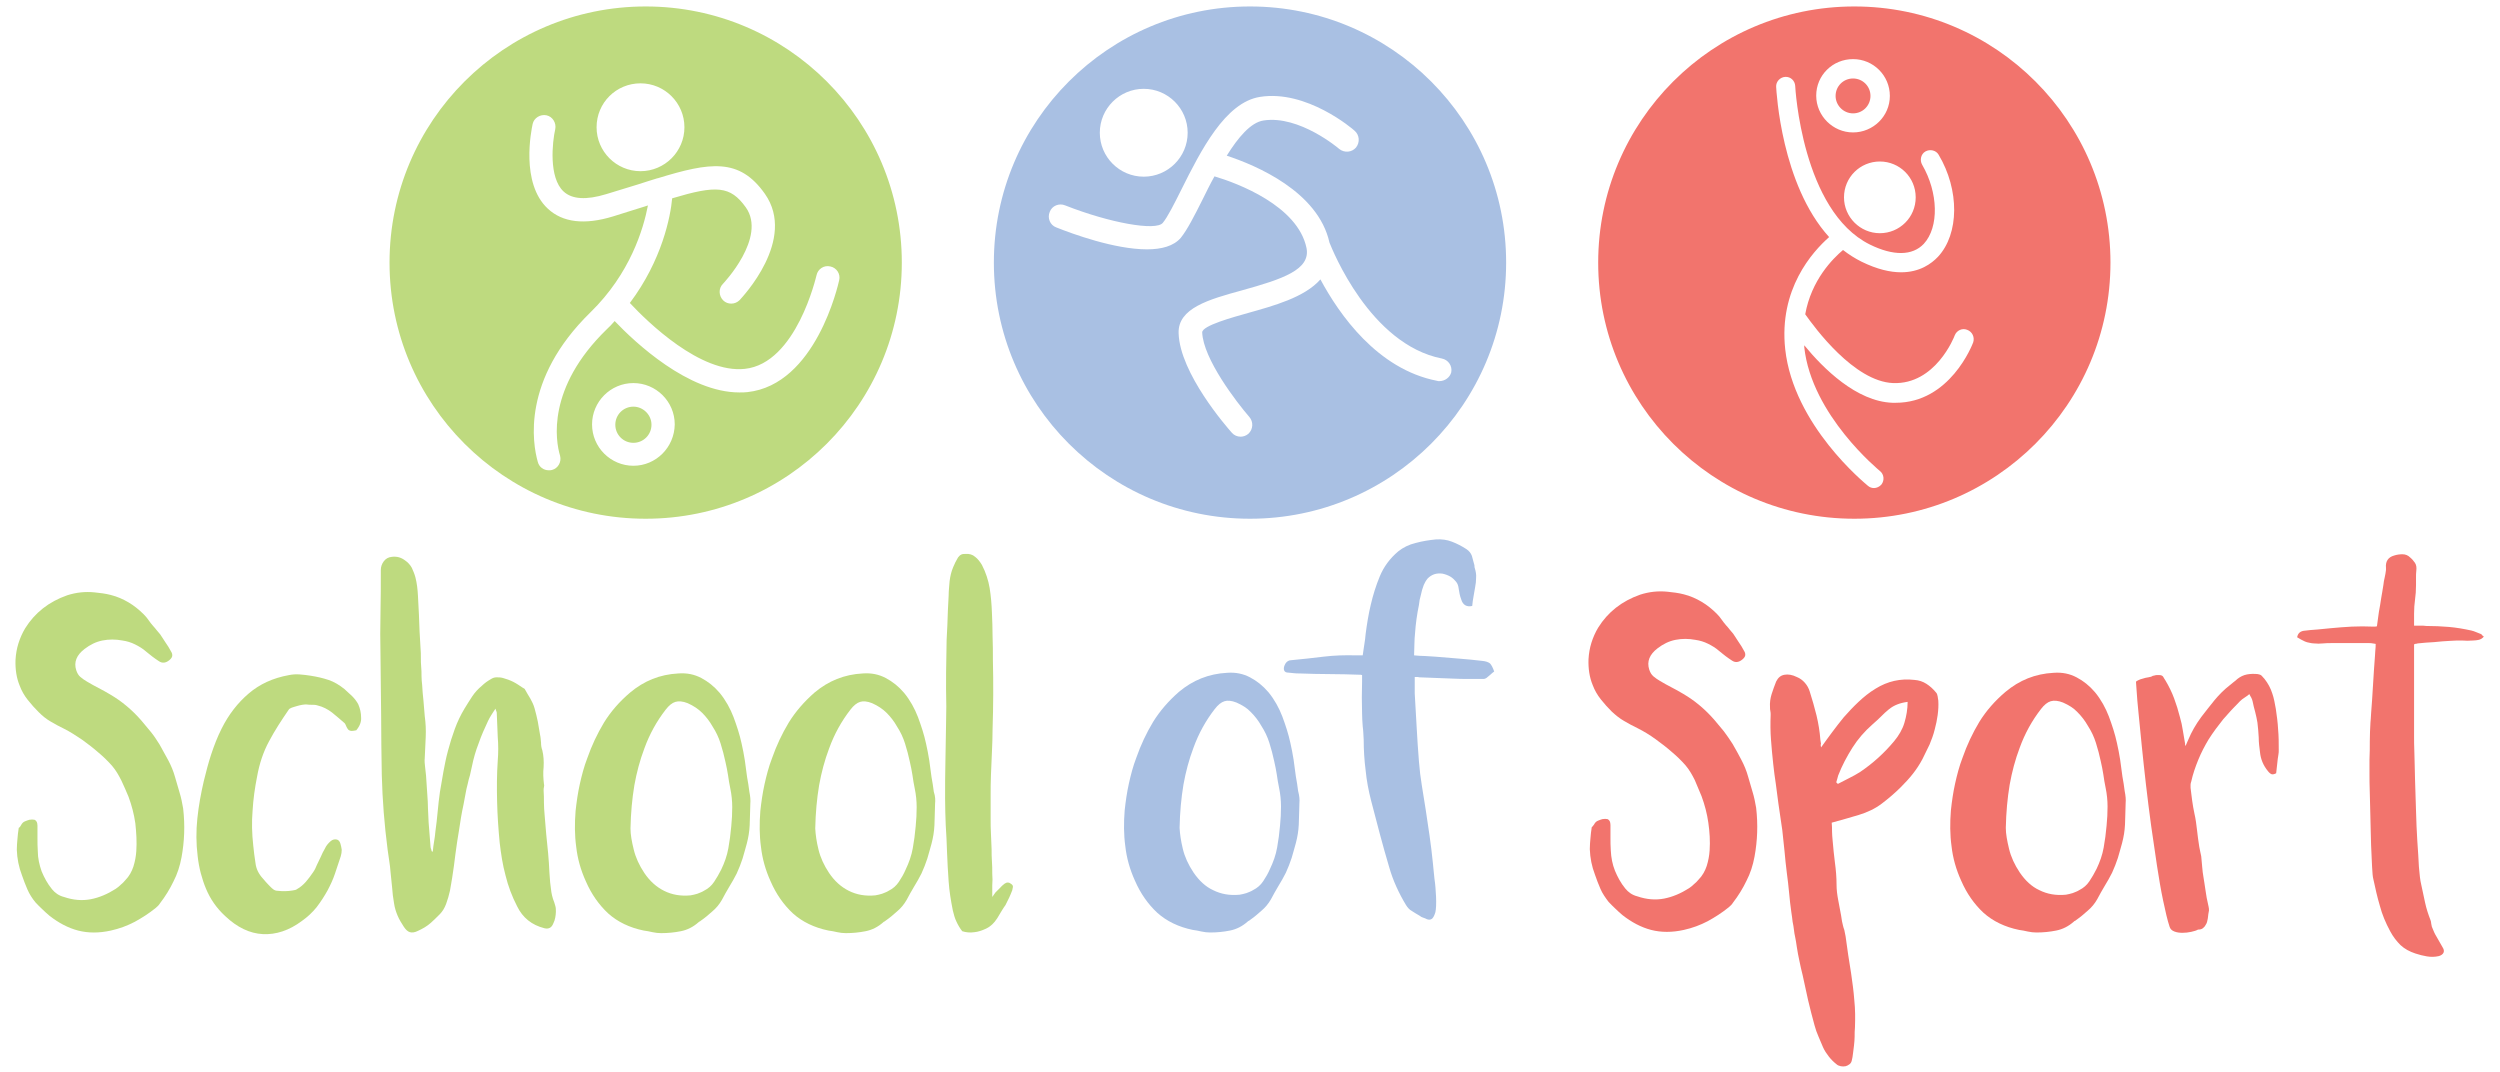 <?xml version="1.0" encoding="utf-8"?>
<!-- Generator: Adobe Illustrator 22.0.1, SVG Export Plug-In . SVG Version: 6.00 Build 0)  -->
<svg version="1.1" id="Layer_1" xmlns="http://www.w3.org/2000/svg" xmlns:xlink="http://www.w3.org/1999/xlink" x="0px" y="0px"
	 viewBox="0 0 774 331.8" style="enable-background:new 0 0 774 331.8;" xml:space="preserve">
<style type="text/css">
	.st0{clip-path:url(#SVGID_2_);}
	.st1{clip-path:url(#SVGID_4_);}
	.st2{fill:#F2746D;}
	.st3{fill:#BEDA7F;}
	.st4{fill:#A9C0E3;}
</style>
<g>
	<defs>
		<rect id="SVGID_1_" x="-113" y="-349.8" width="1000" height="1000"/>
	</defs>
	<clipPath id="SVGID_2_">
		<use xlink:href="#SVGID_1_"  style="overflow:visible;"/>
	</clipPath>
	<g class="st0">
		<defs>
			<rect id="SVGID_3_" x="-113" y="-349.8" width="1000" height="1000"/>
		</defs>
		<clipPath id="SVGID_4_">
			<use xlink:href="#SVGID_3_"  style="overflow:visible;"/>
		</clipPath>
		<g class="st1">
			<path class="st2" d="M573.7,35.1c3,0,5.4-2.4,5.4-5.4c0-3-2.4-5.4-5.4-5.4c-3,0-5.4,2.4-5.4,5.4
				C568.3,32.6,570.7,35.1,573.7,35.1"/>
			<path class="st2" d="M574.1,2c-43.8,0-79.3,35.5-79.3,79.3s35.5,79.3,79.3,79.3c43.8,0,79.3-35.5,79.3-79.3S617.9,2,574.1,2
				 M593.1,61.1c0,6.2-5,11.1-11.1,11.1s-11.1-5-11.1-11.1c0-6.2,5-11.1,11.1-11.1S593.1,54.9,593.1,61.1 M573.7,18.3
				c6.3,0,11.4,5.1,11.4,11.4S579.9,41,573.7,41s-11.4-5.1-11.4-11.4S567.4,18.3,573.7,18.3 M610.9,106c-0.3,0.8-7.2,18.7-24,18.7
				c-0.3,0-0.6,0-1,0c-11.1-0.4-21.4-10.6-27.3-17.8c0,0.2,0,0.4,0,0.6c2.3,21.1,23.2,38.1,23.4,38.3c1.3,1,1.5,2.9,0.5,4.2
				c-0.6,0.7-1.5,1.1-2.3,1.1c-0.7,0-1.3-0.2-1.9-0.7c-0.9-0.8-23-18.7-25.6-42.3c-2-18.6,8.4-30.1,13.6-34.7
				c-14.8-16.3-16.3-45-16.4-46.5c-0.1-1.6,1.2-3,2.8-3.1c1.7-0.1,3,1.2,3.1,2.8c0,0.4,2.1,38.7,23.1,49.1
				c7.3,3.6,13.2,3.5,16.7-0.2c4.8-5.2,4.5-15.9-0.5-24.5c-0.8-1.4-0.4-3.3,1-4.1c1.4-0.8,3.3-0.4,4.1,1c6.5,10.9,6.4,24.5-0.2,31.6
				c-2,2.1-5.6,4.8-11.4,4.8c-3.4,0-7.4-0.9-12.3-3.3c-2-1-3.9-2.2-5.7-3.6c-3.2,2.7-9.8,9.3-11.7,19.9c2.9,4.1,15.1,20.8,27.2,21.3
				c13.1,0.5,18.9-14.2,19.1-14.8c0.6-1.5,2.3-2.3,3.8-1.7C610.7,102.7,611.4,104.5,610.9,106"/>
			<path class="st3" d="M196.1,125.9c-3.1,0-5.6,2.5-5.6,5.6c0,3.1,2.5,5.6,5.6,5.6c3.1,0,5.6-2.5,5.6-5.6
				C201.7,128.4,199.1,125.9,196.1,125.9"/>
			<path class="st3" d="M199.9,2c-43.8,0-79.3,35.5-79.3,79.3c0,43.8,35.5,79.3,79.3,79.3c43.8,0,79.3-35.5,79.3-79.3
				C279.2,37.5,243.7,2,199.9,2 M198.3,25.8c7.5,0,13.6,6.1,13.6,13.6c0,7.5-6.1,13.6-13.6,13.6s-13.6-6.1-13.6-13.6
				C184.7,31.8,190.8,25.8,198.3,25.8 M196.1,144.2c-7,0-12.8-5.7-12.8-12.8c0-7,5.7-12.8,12.8-12.8c7,0,12.8,5.7,12.8,12.8
				C208.8,138.5,203.1,144.2,196.1,144.2 M231.4,121.4c-0.8,0.1-1.6,0.1-2.5,0.1c-15.8,0-32.2-15.4-38.6-22.1
				c-0.8,0.9-1.6,1.8-2.5,2.6c-18.6,18.1-15.8,34.5-14.4,39.1c0.5,1.9-0.6,3.9-2.5,4.4c-0.3,0.1-0.7,0.1-1,0.1c-1.6,0-3-1-3.4-2.6
				c-1.6-5.6-5.1-25.4,16.3-46.3c12.3-12,16.4-25.8,17.8-33.1c-0.3,0.1-0.6,0.2-0.9,0.3c-3,0.9-6.3,2-9.9,3.1
				c-8.8,2.7-15.6,1.9-20.2-2.4c-8.5-7.9-5.1-24.3-4.7-26.2c0.4-1.9,2.4-3.1,4.3-2.7c1.9,0.4,3.1,2.4,2.7,4.3
				c-0.9,3.9-2.1,15,2.6,19.3c2.6,2.4,7,2.7,13.2,0.8c3.6-1.1,6.8-2.1,9.8-3c2.1-0.7,4.1-1.3,6-1.9c0,0,0.1,0,0.1,0
				c16.3-5,25.3-6.4,33.2,4.8c10,14.2-7.1,32.1-7.8,32.9c-0.7,0.7-1.6,1.1-2.6,1.1c-0.9,0-1.8-0.3-2.5-1c-1.4-1.4-1.5-3.7-0.1-5.1
				c0.1-0.1,13.7-14.4,7.1-23.7c-4.8-6.7-9.1-6.9-22.8-2.8C207.6,67,205,80.5,195,93.8c5.5,5.9,21.9,21.9,35.6,20.4
				c16-1.7,22.1-28.7,22.2-29c0.4-1.9,2.3-3.2,4.3-2.7c1.9,0.4,3.2,2.3,2.7,4.3C259.5,88.1,252.6,119.1,231.4,121.4"/>
			<path class="st4" d="M387,2c-43.8,0-79.3,35.5-79.3,79.3c0,43.8,35.5,79.3,79.3,79.3c43.8,0,79.3-35.5,79.3-79.3
				C466.3,37.5,430.8,2,387,2 M354.1,27.5c7.5,0,13.6,6.1,13.6,13.6c0,7.5-6.1,13.6-13.6,13.6c-7.5,0-13.6-6.1-13.6-13.6
				C340.5,33.6,346.6,27.5,354.1,27.5 M445.6,118c-0.2,0-0.5,0-0.7-0.1c-18.5-3.6-30.3-20.6-36.1-31.4c-4.9,5.6-14.6,8.2-22.4,10.4
				c-4.6,1.3-14.2,3.9-14.2,6c0.3,8.2,10.7,21.7,14.6,26.2c1.3,1.5,1.2,3.8-0.3,5.2c-0.7,0.6-1.6,0.9-2.4,0.9c-1,0-2-0.4-2.7-1.2
				c-1.6-1.8-16.1-18.4-16.5-30.8c-0.3-7.8,9.4-10.5,19.6-13.3c12.6-3.5,21.3-6.4,20-13.1c-2.7-13.1-21.4-20.1-28.5-22.2
				c-1.4,2.5-2.6,5-3.7,7.2c-2.5,5-4.7,9.3-6.7,11.8c-2.2,2.6-6,3.6-10.5,3.6c-10,0-23.1-4.8-28.1-6.8c-1.9-0.7-2.8-2.9-2-4.8
				c0.7-1.9,2.9-2.8,4.8-2c13.7,5.4,28.1,8,30.2,5.4c1.5-1.8,3.6-6,5.8-10.4c6-12,13.5-26.9,24.3-28.6c14.4-2.3,28.7,9.9,29.3,10.5
				c1.5,1.3,1.7,3.6,0.4,5.2c-1.3,1.5-3.6,1.7-5.2,0.4c-0.1-0.1-12.3-10.5-23.4-8.8c-4,0.6-7.9,5.3-11.4,10.9
				c9.1,3,28.3,11.1,31.8,26.9c0.9,2.2,12.5,31.5,34.8,35.9c2,0.4,3.3,2.3,2.9,4.3C448.9,116.8,447.4,118,445.6,118"/>
			<path class="st3" d="M6.5,255.5c0.3-0.6,0.7-1,1.2-1.2c0.5-0.2,1-0.4,1.4-0.5c0.6-0.1,1.1-0.1,1.6,0c0.4,0.2,0.6,0.5,0.7,0.7
				c0.1,0.3,0.2,0.6,0.2,1.1v3.9c0,1.3,0,2.6,0.1,4c0,2.2,0.5,4.3,1.2,6.3c0.8,1.9,1.8,3.8,3.2,5.5c0.9,1.1,2.1,2,3.7,2.4
				c2.9,1,5.7,1.2,8.3,0.7c2.6-0.5,5.2-1.6,7.7-3.2c0.6-0.4,1.1-0.8,1.6-1.3c0.5-0.4,1-0.9,1.4-1.4c1.2-1.2,2-2.7,2.5-4.2
				c0.5-1.6,0.8-3.2,0.9-4.8c0.2-2.9,0-5.8-0.3-8.6c-0.4-2.8-1.1-5.5-2.1-8.2c-0.7-1.7-1.4-3.3-2.2-5c-0.8-1.6-1.7-3.2-2.9-4.6
				c-0.6-0.7-1.3-1.4-2-2.1c-0.7-0.7-1.4-1.3-2.1-1.9c-1.7-1.5-3.4-2.8-5.2-4.1c-1.8-1.2-3.6-2.4-5.6-3.4c-1.4-0.7-2.8-1.4-4.1-2.2
				c-1.4-0.8-2.6-1.8-3.7-2.9c-1.2-1.2-2.3-2.4-3.4-3.8s-1.9-2.8-2.5-4.4c-1-2.4-1.4-5.1-1.3-8c0.1-1.8,0.4-3.5,0.9-5.1
				c0.5-1.6,1.2-3.2,2.1-4.7c3-4.8,7.3-8.2,13-10.2c2.8-0.9,5.6-1.2,8.5-0.9c0.8,0.1,1.7,0.2,2.5,0.3c0.8,0.1,1.7,0.3,2.5,0.5
				c2,0.5,3.8,1.3,5.5,2.3c1.7,1,3.3,2.3,4.7,3.7c0.6,0.6,1.1,1.2,1.5,1.8c0.4,0.6,0.9,1.2,1.4,1.8c0.4,0.4,0.7,0.8,1.1,1.3
				c0.4,0.4,0.7,0.9,1.1,1.3c0.6,0.9,1.1,1.7,1.7,2.6c0.6,0.8,1.1,1.7,1.6,2.6c0.4,0.6,0.5,1.1,0.4,1.6c-0.1,0.4-0.4,0.8-0.9,1.2
				c-1.1,0.9-2.2,1-3.2,0.3c-0.7-0.5-1.4-0.9-2-1.4c-0.6-0.5-1.3-1-2-1.6c-1-0.9-2.2-1.6-3.4-2.2c-1.2-0.6-2.5-1-3.9-1.2
				c-2.1-0.4-4.2-0.4-6.2,0c-2,0.4-3.8,1.3-5.5,2.6c-2.5,1.9-3.4,4.1-2.6,6.6c0.3,0.9,0.7,1.6,1.3,2.1c0.6,0.5,1.3,1,2,1.4
				c1.2,0.7,2.4,1.4,3.6,2c1.2,0.6,2.4,1.3,3.6,2c3.6,2.1,6.8,4.8,9.6,8c1,1.2,2,2.4,3,3.6s1.8,2.5,2.7,3.9c0.9,1.6,1.8,3.3,2.7,4.9
				c0.9,1.7,1.6,3.4,2.1,5.2c0.5,1.6,0.9,3.2,1.4,4.8c0.5,1.6,0.8,3.2,1.1,4.9c0.6,5.2,0.4,10.2-0.5,15.1c-0.5,2.7-1.3,5.2-2.5,7.5
				c-1.1,2.3-2.5,4.6-4.2,6.8c-0.3,0.5-0.7,0.9-1.3,1.4c-2.1,1.7-4.3,3.1-6.5,4.3c-2.3,1.2-4.7,2.1-7.4,2.7c-3.6,0.8-7,0.8-10.1,0
				c-3.1-0.8-6.1-2.4-8.9-4.6c-0.7-0.6-1.5-1.3-2.2-2c-0.8-0.7-1.4-1.4-2.1-2.1c-1-1.2-1.9-2.6-2.5-4c-0.6-1.4-1.2-2.9-1.7-4.4
				c-1-2.6-1.5-5.2-1.6-7.9c0-1.1,0.1-2.3,0.2-3.4c0.1-1.1,0.2-2.3,0.4-3.4C6.2,256.1,6.3,255.8,6.5,255.5"/>
			<path class="st3" d="M110.3,226.1c-0.6,0.1-1,0.2-1.4,0.2c-0.3,0-0.6-0.1-0.8-0.2c-0.2-0.1-0.4-0.3-0.5-0.5
				c-0.2-0.3-0.4-0.7-0.6-1.2c-0.1-0.2-0.2-0.4-0.3-0.5c-1.3-1.1-2.5-2.2-3.9-3.3c-1.3-1-2.8-1.8-4.5-2.2c-0.6-0.2-1.1-0.2-1.7-0.2
				s-1.1,0-1.7-0.1c-0.3,0-0.7,0-1.3,0.1c-0.5,0.1-1.1,0.2-1.7,0.4c-0.6,0.2-1.1,0.3-1.6,0.5c-0.5,0.2-0.8,0.4-0.9,0.6
				c-2.2,3.2-4.3,6.4-6.1,9.8c-1.8,3.3-3,7-3.7,10.9c-0.7,3.5-1.2,7.1-1.4,10.6c-0.3,3.5-0.2,7.1,0.2,10.7c0.2,1.9,0.4,3.7,0.7,5.5
				c0.2,1.8,1,3.4,2.3,4.8c0.6,0.7,1.1,1.3,1.6,1.8c0.5,0.5,1,1.1,1.7,1.6c0.3,0.2,0.7,0.4,1.4,0.4c0.7,0.1,1.4,0.1,2.2,0.1
				c0.8,0,1.5-0.1,2.2-0.2c0.7-0.1,1.2-0.2,1.4-0.4c1.1-0.6,2-1.4,2.8-2.3c0.8-0.9,1.5-1.9,2.2-2.9c0.5-0.7,0.9-1.5,1.2-2.3
				c0.4-0.8,0.8-1.7,1.2-2.5c0.4-0.9,0.8-1.8,1.3-2.6c0.4-0.9,1-1.6,1.8-2.3c0.6-0.5,1.2-0.6,1.8-0.5c0.6,0.1,1,0.6,1.2,1.3
				c0.2,0.6,0.3,1.3,0.4,1.9c0,0.7-0.1,1.3-0.3,2c-0.6,1.8-1.2,3.6-1.8,5.4c-0.6,1.8-1.4,3.5-2.3,5.2c-1,1.8-2.1,3.5-3.4,5.2
				c-1.3,1.6-2.8,3-4.5,4.2c-4,3-8.1,4.3-12.1,4.1c-4.1-0.2-8-2.1-11.7-5.6c-2.7-2.5-4.6-5.3-5.9-8.4c-1.3-3.1-2.2-6.5-2.6-10.1
				c-0.5-4-0.5-7.9-0.1-11.7c0.4-3.9,1.1-7.7,2-11.6c0.7-2.8,1.4-5.6,2.3-8.3c0.9-2.7,1.9-5.3,3.2-7.9c2.2-4.4,5-8,8.4-10.9
				c3.4-2.9,7.5-4.8,12.5-5.7c1-0.2,2.1-0.3,3.3-0.2c1.1,0.1,2.3,0.2,3.4,0.4c1.9,0.3,3.7,0.7,5.5,1.3c1.8,0.6,3.4,1.6,4.9,2.8
				c0.8,0.7,1.6,1.5,2.4,2.2c0.8,0.8,1.4,1.6,1.9,2.5c0.6,1.4,0.9,2.7,0.9,4.2C111.9,223.4,111.4,224.8,110.3,226.1"/>
			<path class="st3" d="M134,263.6c0.1-1,0.2-2.1,0.4-3.1c0.2-1,0.3-2.1,0.4-3.1c0.3-2,0.5-4.1,0.7-6.1c0.2-2,0.4-4.1,0.7-6.1
				c0.4-2.1,0.7-4.3,1.1-6.4c0.4-2.1,0.8-4.2,1.4-6.4c0.6-2.3,1.3-4.5,2.1-6.7c0.8-2.2,1.8-4.3,3-6.3c0.8-1.3,1.6-2.6,2.4-3.8
				c0.8-1.2,1.8-2.3,3-3.3c0.4-0.4,0.8-0.7,1.3-1.1c0.4-0.3,0.9-0.6,1.4-0.9c0.6-0.4,1.2-0.6,1.8-0.6c0.6,0,1.3,0,2,0.2
				c1.1,0.3,2.2,0.7,3.2,1.2c1,0.5,2,1.2,2.9,1.8c0.4,0.2,0.7,0.4,0.7,0.5c0.6,1,1.1,2,1.7,2.9c0.5,0.9,1,1.9,1.3,3
				c0.4,1.4,0.7,2.7,1,4.1c0.2,1.4,0.5,2.7,0.7,4.1c0.2,0.8,0.2,1.6,0.3,2.4c0,0.8,0.1,1.6,0.4,2.4c0.4,1.7,0.5,3.4,0.4,5.2
				c-0.2,1.7-0.1,3.5,0.1,5.2c0.1,0.3,0.1,0.6,0,1c-0.1,0.3-0.1,0.7-0.1,1.1c0.1,1.2,0.1,2.4,0.1,3.7c0,1.3,0.1,2.5,0.2,3.7
				c0.2,2,0.3,4,0.5,6c0.2,2,0.4,4,0.6,6c0.2,2,0.3,4,0.4,6c0.1,2,0.3,4,0.6,6c0.1,0.7,0.3,1.4,0.5,2.1c0.3,0.7,0.5,1.4,0.7,2.1
				c0.2,0.6,0.2,1.2,0.2,1.9c0,0.6-0.1,1.2-0.2,1.8c-0.1,0.6-0.3,1.2-0.6,1.8c-0.5,1.3-1.4,1.8-2.7,1.5c-4-1-6.8-3.3-8.5-6.8
				c-1.6-3.1-2.8-6.3-3.6-9.6c-0.9-3.3-1.4-6.7-1.8-10.1c-0.4-4.2-0.7-8.4-0.8-12.7c-0.1-4.2-0.1-8.4,0.2-12.7
				c0.2-2.4,0.2-4.9,0-7.3c-0.1-2.4-0.2-4.9-0.3-7.3c0-0.2,0-0.4-0.1-0.6c-0.1-0.2-0.2-0.5-0.3-0.9c-0.5,0.7-0.9,1.4-1.3,2
				c-0.4,0.6-0.7,1.2-1,1.8c-1.1,2.3-2.1,4.6-2.9,6.9c-0.9,2.3-1.6,4.7-2.1,7.2c-0.2,0.9-0.4,1.8-0.6,2.7c-0.3,0.9-0.5,1.8-0.7,2.7
				c-0.3,1-0.5,2.1-0.7,3.2c-0.2,1.1-0.4,2.2-0.6,3.2c-0.6,2.7-1,5.3-1.4,8c-0.4,2.4-0.8,4.9-1.1,7.3c-0.3,2.4-0.6,4.9-1,7.3
				c-0.2,1.4-0.5,2.8-0.7,4.1c-0.3,1.4-0.7,2.7-1.2,4.1c-0.5,1.3-1.1,2.3-2,3.2c-0.9,0.9-1.8,1.8-2.7,2.6c-0.6,0.5-1.2,1-1.9,1.4
				c-0.7,0.4-1.4,0.8-2.1,1.1c-1,0.5-1.8,0.6-2.5,0.4c-0.7-0.2-1.3-0.8-1.9-1.7c-0.7-1.1-1.4-2.2-1.9-3.4c-0.5-1.2-0.9-2.4-1.1-3.8
				c-0.3-1.7-0.5-3.3-0.6-4.9c-0.2-1.6-0.3-3.3-0.5-4.9c-0.1-1.1-0.2-2.3-0.4-3.4L120,263c-0.5-3.9-0.9-7.7-1.2-11.5
				c-0.3-3.8-0.5-7.7-0.6-11.6c-0.1-6.2-0.2-12.4-0.2-18.5c-0.1-6.1-0.1-12.3-0.2-18.5c-0.1-4.4-0.1-8.8,0-13.2
				c0.1-4.4,0.1-8.8,0.1-13.2c0-1,0.3-1.9,0.9-2.7c0.6-0.8,1.4-1.3,2.5-1.4c1.6-0.2,2.9,0.2,4.1,1.1c0.9,0.6,1.6,1.4,2.1,2.3
				c0.4,0.9,0.8,1.8,1.1,2.9c0.5,1.9,0.7,3.9,0.8,5.8s0.2,3.9,0.3,5.8c0.1,1.8,0.1,3.5,0.2,5.2c0.1,1.7,0.2,3.4,0.3,5.2
				c0.1,1,0.1,2,0.1,2.9c0,1,0,1.9,0.1,2.9c0.1,0.9,0.1,1.9,0.1,2.8c0,0.9,0.1,1.9,0.2,2.8c0.1,1.6,0.2,3.2,0.4,4.8
				c0.1,1.6,0.3,3.2,0.4,4.8c0.3,2.2,0.4,4.3,0.3,6.5c-0.1,2.1-0.2,4.3-0.3,6.5c-0.1,0.9,0,1.8,0.1,2.7c0.1,0.9,0.2,1.8,0.3,2.7
				c0.1,1,0.1,2,0.2,3c0.1,1,0.1,2,0.2,3c0.1,1.4,0.2,2.8,0.2,4.2c0.1,1.4,0.1,2.8,0.2,4.3c0.1,1.3,0.2,2.6,0.3,3.8
				c0.1,1.3,0.2,2.5,0.3,3.8c0,0.3,0.1,0.5,0.2,0.7c0,0.2,0.1,0.5,0.2,0.7C133.8,263.7,133.9,263.7,134,263.6"/>
			<path class="st3" d="M232.3,248.8c-0.1,2.5-0.1,4.7-0.2,6.7c-0.1,2-0.4,3.8-0.9,5.7c-0.4,1.6-0.9,3.1-1.3,4.6
				c-0.5,1.5-1.1,3.1-1.8,4.6c-0.7,1.4-1.5,2.8-2.3,4.1c-0.8,1.4-1.6,2.7-2.3,4.1c-0.8,1.4-1.8,2.6-3,3.6c-1.1,1-2.3,2-3.6,2.9
				c-0.1,0.1-0.2,0.2-0.3,0.2c-0.1,0-0.2,0.1-0.3,0.2c-1.7,1.5-3.5,2.4-5.5,2.8c-2,0.4-4,0.6-6.1,0.6c-0.9,0-1.8-0.1-2.7-0.3
				c-0.9-0.2-1.8-0.4-2.7-0.5c-4.4-0.9-8.1-2.7-11-5.3c-2.9-2.7-5.2-6-6.9-9.9c-1.6-3.5-2.6-7.1-3-10.7c-0.5-3.6-0.5-7.3-0.2-11.1
				c0.3-2.8,0.7-5.6,1.3-8.3c0.6-2.7,1.3-5.4,2.3-8c1.4-4,3.1-7.6,5.2-11.1c2.1-3.4,4.8-6.5,8.1-9.3c4.3-3.6,9.2-5.6,14.9-5.9
				c2.7-0.2,5,0.3,7.1,1.4c2.1,1.1,4,2.6,5.7,4.6c1.9,2.3,3.3,4.9,4.3,7.5c1,2.7,1.9,5.4,2.5,8.2c0.4,1.7,0.7,3.4,1,5.2
				c0.2,1.7,0.5,3.5,0.7,5.2c0.3,1.5,0.5,3,0.7,4.5C232.3,246.6,232.4,247.8,232.3,248.8 M195.2,256.5c0,1.9,0.4,4.1,1,6.5
				c0.6,2.5,1.7,4.9,3.3,7.3c1.7,2.5,3.7,4.3,6.1,5.5c2.4,1.2,5.1,1.7,8.2,1.4c0.7-0.1,1.4-0.3,2.1-0.5c0.7-0.3,1.4-0.5,2-0.9
				c1.4-0.7,2.4-1.6,3.2-2.8c0.8-1.2,1.5-2.4,2.2-3.8c1-2.1,1.8-4.3,2.2-6.6c0.4-2.2,0.7-4.5,0.9-6.8c0.2-2,0.3-3.9,0.3-5.9
				c0-1.9-0.2-3.9-0.6-5.8c-0.3-1.4-0.5-2.7-0.7-4.1c-0.2-1.4-0.5-2.7-0.8-4.1c-0.4-1.9-0.9-3.8-1.5-5.7s-1.4-3.6-2.5-5.3
				c-0.9-1.6-2-3-3.2-4.2c-1.2-1.2-2.7-2.2-4.5-3c-1.5-0.6-2.8-0.7-3.8-0.4c-1,0.3-2,1.1-3,2.4c-2.8,3.6-5,7.6-6.6,12
				c-1.4,3.7-2.4,7.5-3.1,11.4C195.7,247.3,195.3,251.7,195.2,256.5"/>
			<path class="st3" d="M289.5,248.8c-0.1,2.5-0.1,4.7-0.2,6.7c-0.1,2-0.4,3.8-0.9,5.7c-0.4,1.6-0.9,3.1-1.3,4.6
				c-0.5,1.5-1.1,3.1-1.8,4.6c-0.7,1.4-1.5,2.8-2.3,4.1c-0.8,1.4-1.6,2.7-2.3,4.1c-0.8,1.4-1.8,2.6-3,3.6c-1.1,1-2.3,2-3.6,2.9
				c-0.1,0.1-0.2,0.2-0.3,0.2c-0.1,0-0.2,0.1-0.3,0.2c-1.7,1.5-3.5,2.4-5.5,2.8c-2,0.4-4,0.6-6.1,0.6c-0.9,0-1.8-0.1-2.7-0.3
				c-0.9-0.2-1.8-0.4-2.7-0.5c-4.4-0.9-8.1-2.7-11-5.3c-2.9-2.7-5.2-6-6.9-9.9c-1.6-3.5-2.6-7.1-3-10.7c-0.5-3.6-0.5-7.3-0.2-11.1
				c0.3-2.8,0.7-5.6,1.3-8.3c0.6-2.7,1.3-5.4,2.3-8c1.4-4,3.1-7.6,5.2-11.1c2.1-3.4,4.8-6.5,8-9.3c4.3-3.6,9.2-5.6,14.9-5.9
				c2.7-0.2,5,0.3,7.1,1.4c2.1,1.1,4,2.6,5.7,4.6c1.9,2.3,3.3,4.9,4.3,7.5c1,2.7,1.9,5.4,2.5,8.2c0.4,1.7,0.7,3.4,1,5.2
				c0.2,1.7,0.5,3.5,0.7,5.2c0.3,1.5,0.5,3,0.7,4.5C289.6,246.6,289.6,247.8,289.5,248.8 M252.4,256.5c0.1,1.9,0.4,4.1,1,6.5
				c0.6,2.5,1.7,4.9,3.3,7.3c1.7,2.5,3.7,4.3,6.1,5.5c2.4,1.2,5.1,1.7,8.2,1.4c0.7-0.1,1.4-0.3,2.1-0.5c0.7-0.3,1.4-0.5,2-0.9
				c1.4-0.7,2.4-1.6,3.2-2.8c0.8-1.2,1.5-2.4,2.1-3.8c1-2.1,1.8-4.3,2.2-6.6c0.4-2.2,0.7-4.5,0.9-6.8c0.2-2,0.3-3.9,0.3-5.9
				c0-1.9-0.2-3.9-0.6-5.8c-0.3-1.4-0.5-2.7-0.7-4.1c-0.2-1.4-0.5-2.7-0.8-4.1c-0.4-1.9-0.9-3.8-1.5-5.7c-0.6-1.9-1.4-3.6-2.5-5.3
				c-0.9-1.6-2-3-3.2-4.2c-1.2-1.2-2.7-2.2-4.5-3c-1.5-0.6-2.8-0.7-3.7-0.4c-1,0.3-2,1.1-3,2.4c-2.8,3.6-5,7.6-6.6,12
				c-1.4,3.7-2.4,7.5-3.1,11.4C252.9,247.3,252.5,251.7,252.4,256.5"/>
			<path class="st3" d="M308.8,284.2c-1,1.6-2.2,2.7-3.5,3.3c-1.3,0.6-2.5,1-3.6,1.1c-1.3,0.2-2.6,0.1-3.8-0.3
				c-0.7-0.9-1.3-1.9-1.8-3c-0.5-1-0.8-2.2-1.1-3.4c-0.6-3-1.1-6-1.3-9c-0.2-3-0.4-6-0.5-9.1c-0.1-2.8-0.2-5.6-0.4-8.3
				c-0.1-2.7-0.2-5.5-0.2-8.3c0-3.9,0-7.7,0.1-11.5c0.1-3.8,0.1-7.7,0.2-11.6c0.1-3.6,0.1-7.2,0-10.7c0-3.6,0-7.1,0.1-10.7
				c0-3.1,0.1-6.1,0.3-9.1c0.1-3,0.2-6.1,0.4-9.2c0-1.5,0.2-3,0.3-4.5c0.2-1.5,0.5-2.9,1.1-4.3c0.4-1,0.9-2,1.5-3
				c0.3-0.4,0.6-0.7,1-0.9c0.4-0.2,0.8-0.2,1.3-0.2c1.2-0.1,2.2,0.2,3,0.9c0.8,0.6,1.5,1.5,2.1,2.5c1.2,2.3,2,4.8,2.4,7.2
				c0.4,2.5,0.6,5,0.7,7.6c0.1,2.4,0.2,4.9,0.2,7.3c0.1,2.4,0.1,4.8,0.1,7.3c0.1,3.6,0.1,7.2,0.1,10.7c0,3.6-0.1,7.2-0.2,10.7
				c0,2.4-0.1,4.8-0.2,7.1c-0.1,2.4-0.2,4.8-0.3,7.1c-0.1,2.3-0.1,4.5-0.1,6.8c0,2.2,0,4.4,0,6.7c0,1.6,0,3.2,0.1,4.8
				c0.1,1.6,0.1,3.2,0.2,4.8c0,1.2,0,2.4,0.1,3.7c0.1,1.2,0.1,2.5,0.1,3.8c0.1,1.2,0.1,2.4,0,3.6c0,1.2,0,2.4,0,3.6
				c0.2-0.3,0.4-0.5,0.5-0.7c0.2-0.2,0.3-0.5,0.5-0.7c0.5-0.5,0.9-0.9,1.4-1.4c0.4-0.5,0.9-0.9,1.4-1.3c0.7-0.5,1.4-0.5,2.1,0.1
				c0.4,0.3,0.5,0.5,0.5,0.9c-0.1,0.3-0.1,0.7-0.2,1c-0.6,1.6-1.3,3.1-2.1,4.6C310.5,281.3,309.7,282.7,308.8,284.2"/>
			<path class="st4" d="M402.3,248.6c-0.1,2.5-0.1,4.7-0.2,6.7c-0.1,2-0.4,3.8-0.9,5.7c-0.4,1.6-0.9,3.1-1.3,4.6
				c-0.5,1.5-1.1,3.1-1.8,4.6c-0.7,1.4-1.5,2.8-2.3,4.1c-0.8,1.4-1.6,2.7-2.3,4.1c-0.8,1.4-1.8,2.6-3,3.6c-1.1,1-2.3,2-3.6,2.9
				c-0.1,0.1-0.2,0.2-0.3,0.2c-0.1,0-0.2,0.1-0.3,0.2c-1.7,1.5-3.5,2.4-5.5,2.8c-2,0.4-4,0.6-6.1,0.6c-0.9,0-1.8-0.1-2.7-0.3
				c-0.9-0.2-1.8-0.4-2.7-0.5c-4.4-0.9-8.1-2.7-11-5.3c-2.9-2.7-5.2-6-6.9-9.9c-1.6-3.5-2.6-7.1-3-10.7c-0.5-3.6-0.5-7.3-0.2-11.1
				c0.3-2.8,0.7-5.6,1.3-8.3c0.6-2.7,1.3-5.4,2.3-8c1.4-4,3.1-7.6,5.2-11.1c2.1-3.4,4.8-6.5,8-9.3c4.3-3.6,9.2-5.6,14.9-5.9
				c2.7-0.2,5,0.3,7.1,1.4c2.1,1.1,4,2.6,5.7,4.6c1.9,2.3,3.3,4.9,4.3,7.5c1,2.7,1.9,5.4,2.5,8.2c0.4,1.7,0.7,3.4,1,5.2
				c0.2,1.7,0.5,3.5,0.7,5.2c0.3,1.5,0.5,3,0.7,4.5C402.3,246.4,402.4,247.6,402.3,248.6 M365.2,256.3c0.1,1.9,0.4,4,1,6.5
				c0.6,2.5,1.7,4.9,3.3,7.3c1.7,2.5,3.7,4.4,6.1,5.5c2.4,1.2,5.1,1.7,8.2,1.4c0.7-0.1,1.4-0.3,2.1-0.5c0.7-0.3,1.4-0.5,2-0.9
				c1.4-0.7,2.4-1.6,3.2-2.8c0.8-1.2,1.5-2.4,2.1-3.8c1-2.1,1.8-4.3,2.2-6.6c0.4-2.2,0.7-4.5,0.9-6.8c0.2-2,0.3-3.9,0.3-5.9
				c0-1.9-0.2-3.9-0.6-5.8c-0.3-1.4-0.5-2.7-0.7-4.1c-0.2-1.4-0.5-2.7-0.8-4.1c-0.4-1.9-0.9-3.8-1.5-5.7c-0.6-1.9-1.4-3.6-2.5-5.3
				c-0.9-1.6-2-3-3.2-4.2c-1.2-1.3-2.7-2.2-4.5-3c-1.5-0.6-2.8-0.7-3.7-0.4c-1,0.3-2,1.1-3,2.4c-2.8,3.6-5,7.6-6.6,12
				c-1.4,3.7-2.4,7.5-3.1,11.4C365.7,247.1,365.3,251.5,365.2,256.3"/>
			<path class="st4" d="M444.6,277.6c0.1,2.2,0,3.9-0.2,4.8c-0.3,1-0.6,1.6-1,2c-0.5,0.4-1,0.4-1.6,0.2c-0.4-0.2-0.8-0.4-1.2-0.5
				c-0.4-0.1-0.7-0.3-1.1-0.6c-0.8-0.5-1.6-0.9-2.3-1.4c-0.8-0.4-1.4-1.1-1.9-1.9c-1.1-1.8-2.1-3.7-3-5.7c-0.9-2-1.6-3.9-2.2-6
				c-1-3.4-2-6.9-2.9-10.3c-0.9-3.4-1.8-6.9-2.7-10.3c-0.8-3.1-1.4-6.3-1.7-9.4c-0.4-3.1-0.6-6.3-0.6-9.5c-0.1-1.4-0.1-2.7-0.3-4.1
				c-0.1-1.4-0.2-2.7-0.2-4.1c-0.1-3.2-0.1-6.5,0-9.8v-2c-0.2,0-0.3-0.1-0.4-0.1c-0.1,0-0.2,0-0.3,0c-3.1-0.1-6.2-0.2-9.3-0.2
				c-3.1,0-6.2-0.1-9.3-0.2c-0.7,0-1.3,0-2-0.1c-0.6-0.1-1.3-0.1-2-0.2c-0.5-0.1-0.8-0.4-0.9-0.9c-0.1-0.6,0.1-1.2,0.5-1.9
				c0.4-0.6,1-1,1.7-1c3.4-0.3,6.7-0.7,10.1-1.1c3.3-0.4,6.7-0.5,10.1-0.4c0.4,0,0.7,0,1,0c0.3,0,0.7,0,1,0c0.2-1.2,0.3-2.3,0.5-3.4
				c0.2-1.1,0.3-2.1,0.4-3.2c0.4-3.1,0.9-6.2,1.6-9.1c0.7-3,1.6-5.9,2.8-8.8c1.2-2.9,3.1-5.5,5.7-7.7c1.5-1.2,3.3-2.1,5.4-2.6
				c2.2-0.6,4.3-0.9,6.3-1.1c1.7-0.1,3.4,0.1,4.9,0.7c1.6,0.6,3.1,1.4,4.5,2.3c0.9,0.6,1.4,1.3,1.7,2.1c0.2,0.9,0.5,1.7,0.7,2.6
				c0.1,0.2,0.1,0.4,0.1,0.6c0,0.2,0,0.4,0.1,0.6c0.3,1,0.5,2,0.4,3c0,1-0.1,1.9-0.3,2.9c-0.2,1-0.3,1.9-0.5,2.9
				c-0.2,1-0.3,1.9-0.4,2.9c-1.7,0.4-2.9-0.3-3.4-2c-0.2-0.6-0.4-1.1-0.5-1.7c-0.1-0.6-0.2-1.1-0.3-1.7c-0.1-0.8-0.3-1.5-0.8-2.1
				c-0.5-0.6-1.1-1.2-1.8-1.6c-0.7-0.4-1.5-0.7-2.4-0.9c-0.9-0.1-1.7-0.1-2.6,0.2c-0.8,0.3-1.4,0.7-2,1.3c-0.5,0.6-0.9,1.3-1.2,2
				c-0.4,1-0.7,2.1-0.9,3.1c-0.3,1-0.5,2-0.6,3.1c-0.6,2.9-1,5.8-1.2,8.7c-0.1,1.1-0.2,2.2-0.2,3.4c0,1.1-0.1,2.3-0.1,3.5
				c1.1,0.1,2.3,0.2,3.3,0.2c1.1,0.1,2.1,0.1,3.2,0.2c2.4,0.2,4.9,0.4,7.3,0.6c2.4,0.2,4.8,0.4,7.2,0.7c1.2,0.1,2,0.4,2.5,0.8
				c0.4,0.4,0.9,1.3,1.3,2.5c-0.4,0.3-0.8,0.6-1.2,1c-0.4,0.3-0.8,0.7-1.2,1c-0.3,0.2-0.6,0.3-0.8,0.3h-4.8c-1.6,0-3.1,0-4.8-0.1
				c-1.7-0.1-3.4-0.1-5.2-0.2c-1.7-0.1-3.4-0.1-5.2-0.2c-0.3-0.1-0.5-0.1-0.7-0.1h-0.7c0,0.9,0,1.8,0,2.7c0,0.8,0,1.6,0,2.4
				c0.2,3.5,0.4,7.1,0.6,10.5c0.2,3.5,0.4,7,0.7,10.5c0.2,2.6,0.5,5.1,0.9,7.5c0.4,2.5,0.8,5,1.2,7.5c0.4,2.7,0.8,5.4,1.2,8.1
				c0.4,2.7,0.7,5.4,1,8.2c0.2,1.7,0.3,3.4,0.5,5C444.4,274,444.5,275.7,444.6,277.6"/>
			<path class="st2" d="M493.5,255.3c0.3-0.6,0.7-1,1.2-1.2c0.5-0.2,1-0.4,1.4-0.5c0.6-0.1,1.1-0.1,1.6,0c0.4,0.2,0.6,0.5,0.7,0.7
				c0.1,0.3,0.2,0.6,0.2,1.1v3.9c0,1.3,0,2.6,0.1,4c0.1,2.2,0.5,4.3,1.3,6.3c0.8,1.9,1.8,3.8,3.2,5.5c0.9,1.1,2.1,2,3.7,2.4
				c2.9,1,5.7,1.2,8.3,0.7c2.6-0.5,5.2-1.6,7.7-3.2c0.6-0.4,1.1-0.8,1.6-1.3c0.5-0.4,1-0.9,1.4-1.4c1.2-1.2,2-2.7,2.5-4.2
				c0.5-1.6,0.8-3.2,0.9-4.8c0.2-2.9,0-5.8-0.4-8.6c-0.4-2.8-1.1-5.5-2.1-8.2c-0.7-1.7-1.4-3.3-2.1-5c-0.8-1.6-1.7-3.2-2.9-4.6
				c-0.6-0.7-1.3-1.4-2-2.1c-0.7-0.7-1.4-1.3-2.1-1.9c-1.7-1.5-3.4-2.8-5.2-4.1c-1.8-1.3-3.6-2.4-5.6-3.4c-1.4-0.7-2.8-1.4-4.1-2.2
				c-1.4-0.8-2.6-1.8-3.8-2.9c-1.2-1.2-2.3-2.4-3.4-3.8s-1.9-2.8-2.5-4.4c-1-2.4-1.4-5.1-1.3-8c0.1-1.8,0.4-3.5,0.9-5.1
				c0.5-1.6,1.2-3.2,2.1-4.7c3-4.8,7.3-8.2,13-10.2c2.8-0.9,5.6-1.2,8.5-0.9c0.8,0.1,1.7,0.2,2.5,0.3c0.8,0.1,1.7,0.3,2.5,0.5
				c2,0.5,3.8,1.3,5.5,2.3c1.7,1,3.3,2.3,4.7,3.7c0.6,0.6,1.1,1.2,1.5,1.8c0.4,0.6,0.9,1.2,1.4,1.8c0.4,0.4,0.7,0.8,1.1,1.3
				c0.4,0.4,0.7,0.9,1.1,1.3c0.6,0.9,1.1,1.7,1.7,2.6c0.6,0.8,1.1,1.7,1.6,2.6c0.4,0.6,0.5,1.1,0.4,1.6c-0.1,0.4-0.4,0.8-0.9,1.2
				c-1.1,0.9-2.2,1-3.2,0.3c-0.7-0.5-1.4-0.9-2-1.4c-0.6-0.5-1.3-1-2-1.6c-1-0.9-2.2-1.6-3.4-2.2c-1.2-0.6-2.5-1-3.9-1.2
				c-2.1-0.4-4.2-0.4-6.2,0c-2,0.4-3.8,1.3-5.5,2.6c-2.5,1.9-3.4,4.1-2.6,6.6c0.3,0.9,0.7,1.6,1.3,2.1c0.6,0.5,1.3,1,2,1.4
				c1.2,0.7,2.4,1.4,3.6,2c1.2,0.6,2.4,1.3,3.6,2c3.6,2.1,6.8,4.8,9.6,8c1,1.2,2,2.4,3,3.6c0.9,1.2,1.8,2.5,2.7,3.9
				c0.9,1.6,1.9,3.3,2.7,4.9c0.9,1.7,1.6,3.4,2.1,5.2c0.5,1.6,0.9,3.2,1.4,4.8c0.5,1.6,0.8,3.2,1.1,4.9c0.6,5.2,0.4,10.2-0.5,15.1
				c-0.5,2.7-1.3,5.2-2.5,7.5c-1.1,2.3-2.5,4.6-4.2,6.8c-0.3,0.5-0.7,0.9-1.3,1.4c-2.1,1.7-4.3,3.1-6.5,4.3
				c-2.3,1.2-4.7,2.1-7.4,2.7c-3.6,0.8-7,0.8-10.1,0c-3.1-0.8-6.1-2.4-8.9-4.6c-0.7-0.6-1.5-1.3-2.2-2c-0.8-0.7-1.4-1.4-2.1-2.1
				c-1-1.3-1.9-2.6-2.5-4c-0.6-1.4-1.2-2.9-1.7-4.4c-1-2.6-1.5-5.2-1.6-7.9c0-1.1,0.1-2.3,0.2-3.4c0.1-1.1,0.2-2.3,0.4-3.4
				C493.1,255.9,493.2,255.6,493.5,255.3"/>
			<path class="st2" d="M563.8,231.4c1.2-1.7,2.4-3.3,3.5-4.8c1.1-1.5,2.3-3,3.5-4.5c1.5-1.7,3-3.3,4.6-4.8c1.6-1.5,3.3-2.9,5.3-4.1
				c3.7-2.3,7.7-3.2,12-2.7c1.4,0.1,2.6,0.5,3.7,1.2c1.1,0.7,2.1,1.6,3,2.7c0.3,0.3,0.4,0.7,0.5,1.2c0.1,0.5,0.1,0.9,0.2,1.3
				c0.1,1.5,0,3-0.2,4.5c-0.2,1.5-0.5,2.9-0.9,4.4c-0.4,1.7-1,3.2-1.6,4.7c-0.7,1.5-1.4,2.9-2.2,4.5c-0.9,1.7-1.9,3.2-3,4.6
				c-1.1,1.4-2.4,2.8-3.7,4.1c-1.8,1.8-3.8,3.5-5.9,5.1c-2.1,1.6-4.5,2.7-7.1,3.5c-1.4,0.4-2.7,0.8-4.1,1.2
				c-1.4,0.4-2.8,0.8-4.3,1.2c0.1,0.9,0.1,1.8,0.1,2.7c0,0.9,0.1,1.9,0.2,3c0.2,2.2,0.4,4.5,0.7,6.7c0.3,2.2,0.5,4.5,0.5,6.8
				c0,1.6,0.2,3.1,0.5,4.7c0.3,1.6,0.6,3.2,0.9,4.8c0.1,0.8,0.2,1.4,0.3,1.9c0.1,0.5,0.2,0.9,0.3,1.3c0.1,0.4,0.2,0.8,0.4,1.3
				c0.1,0.5,0.2,1.1,0.4,2c0.3,1.9,0.5,3.8,0.8,5.7c0.3,1.9,0.6,3.8,0.9,5.7c0.4,2.8,0.8,5.6,1,8.4c0.3,2.8,0.3,5.5,0.2,8.4
				c-0.1,0.9-0.1,1.9-0.1,2.8c0,0.9-0.1,1.8-0.2,2.8c-0.1,0.8-0.2,1.6-0.3,2.4c-0.1,0.8-0.2,1.6-0.4,2.3c-0.1,0.4-0.3,0.8-0.7,1.1
				c-0.4,0.3-0.8,0.5-1.2,0.6c-0.5,0.1-1,0.1-1.5,0c-0.5-0.1-1-0.3-1.3-0.6c-0.9-0.7-1.7-1.5-2.4-2.4c-0.7-0.9-1.3-1.8-1.8-2.9
				c-0.5-1.1-0.9-2.2-1.4-3.3s-0.9-2.3-1.2-3.4c-0.7-2.6-1.4-5.2-2-7.8c-0.6-2.6-1.1-5.2-1.7-7.8c-0.4-1.5-0.7-3-1-4.4
				c-0.3-1.4-0.6-2.9-0.8-4.3c-0.2-1.2-0.3-2.2-0.5-3c-0.2-0.8-0.3-1.6-0.4-2.4c-0.1-0.8-0.2-1.5-0.4-2.4c-0.1-0.8-0.2-1.8-0.4-3
				c-0.3-2-0.5-4-0.7-6.1c-0.2-2-0.4-4-0.7-6.1c-0.3-2.2-0.5-4.5-0.7-6.6c-0.2-2.2-0.5-4.4-0.7-6.6c-0.2-1.4-0.4-2.7-0.6-4.1
				c-0.2-1.4-0.4-2.7-0.6-4.1c-0.3-2-0.5-4.1-0.8-6.1c-0.3-2-0.6-4.1-0.8-6.1c-0.3-2.6-0.5-5.1-0.7-7.6c-0.2-2.5-0.2-5.1-0.1-7.7
				c0-0.4,0-0.8-0.1-1.2c-0.1-0.4-0.1-0.7-0.1-1.1c-0.1-1.5,0.1-2.8,0.5-4.1c0.4-1.3,0.9-2.6,1.4-3.9c0.6-1.2,1.4-1.9,2.6-2.1
				c1.1-0.2,2.4,0,3.8,0.7c1,0.4,1.8,1,2.5,1.8c0.7,0.8,1.2,1.7,1.5,2.7c0.8,2.5,1.5,5,2.1,7.4c0.6,2.5,1,5,1.2,7.6
				c0.1,0.4,0.1,0.8,0.2,1.3C563.6,230.4,563.7,230.9,563.8,231.4 M568.5,242.2c0.2,0.2,0.4,0.4,0.5,0.5c1.1-0.6,2.3-1.2,3.5-1.8
				s2.3-1.2,3.4-1.9c4-2.7,7.5-5.9,10.5-9.5c1.5-1.8,2.6-3.7,3.2-5.7c0.6-2,1-4.2,1-6.5c-2.3,0.3-4.2,1-5.8,2.3
				c-0.9,0.7-1.7,1.5-2.5,2.3c-0.8,0.8-1.7,1.6-2.5,2.3c-2.5,2.2-4.6,4.6-6.3,7.3c-1.7,2.7-3.2,5.5-4.4,8.6
				c-0.1,0.4-0.2,0.7-0.3,1.1C568.7,241.5,568.6,241.8,568.5,242.2"/>
			<path class="st2" d="M658.1,248.6c-0.1,2.5-0.1,4.7-0.2,6.7c-0.1,2-0.4,3.8-0.9,5.7c-0.4,1.6-0.9,3.1-1.3,4.6
				c-0.5,1.5-1.1,3.1-1.8,4.6c-0.7,1.4-1.5,2.8-2.3,4.1c-0.8,1.4-1.6,2.7-2.3,4.1c-0.8,1.4-1.8,2.6-3,3.6c-1.1,1-2.3,2-3.6,2.9
				c-0.1,0.1-0.2,0.2-0.3,0.2c-0.1,0-0.2,0.1-0.3,0.2c-1.7,1.5-3.5,2.4-5.5,2.8c-2,0.4-4,0.6-6.1,0.6c-0.9,0-1.8-0.1-2.7-0.3
				c-0.9-0.2-1.8-0.4-2.7-0.5c-4.4-0.9-8.1-2.7-11-5.3c-2.9-2.7-5.2-6-6.9-9.9c-1.6-3.5-2.6-7.1-3-10.7c-0.5-3.6-0.5-7.3-0.2-11.1
				c0.3-2.8,0.7-5.6,1.3-8.3c0.6-2.7,1.3-5.4,2.3-8c1.4-4,3.1-7.6,5.2-11.1c2.1-3.4,4.8-6.5,8.1-9.3c4.3-3.6,9.2-5.6,14.9-5.9
				c2.7-0.2,5,0.3,7.1,1.4c2.1,1.1,4,2.6,5.7,4.6c1.9,2.3,3.3,4.9,4.3,7.5c1,2.7,1.9,5.4,2.5,8.2c0.4,1.7,0.7,3.4,1,5.2
				c0.2,1.7,0.5,3.5,0.7,5.2c0.3,1.5,0.5,3,0.7,4.5C658.1,246.4,658.2,247.6,658.1,248.6 M621,256.3c0,1.9,0.4,4,1,6.5
				c0.6,2.5,1.7,4.9,3.3,7.3c1.7,2.5,3.7,4.4,6.1,5.5c2.4,1.2,5.1,1.7,8.2,1.4c0.7-0.1,1.4-0.3,2.1-0.5c0.7-0.3,1.4-0.5,2-0.9
				c1.4-0.7,2.4-1.6,3.2-2.8c0.8-1.2,1.5-2.4,2.2-3.8c1-2.1,1.8-4.3,2.2-6.6c0.4-2.2,0.7-4.5,0.9-6.8c0.2-2,0.3-3.9,0.3-5.9
				c0-1.9-0.2-3.9-0.6-5.8c-0.3-1.4-0.5-2.7-0.7-4.1c-0.2-1.4-0.5-2.7-0.8-4.1c-0.4-1.9-0.9-3.8-1.5-5.7c-0.6-1.9-1.4-3.6-2.5-5.3
				c-0.9-1.6-2-3-3.2-4.2c-1.2-1.3-2.7-2.2-4.5-3c-1.5-0.6-2.8-0.7-3.8-0.4c-1,0.3-2,1.1-3,2.4c-2.8,3.6-5,7.6-6.6,12
				c-1.4,3.7-2.4,7.5-3.1,11.4C621.5,247.1,621.1,251.5,621,256.3"/>
			<path class="st2" d="M704.6,219.5c0.3,2.1,0.6,4.2,0.7,6.3c0.2,2.1,0.2,4.2,0.2,6.4c0,0.5,0,0.9-0.1,1.4
				c-0.1,0.5-0.1,0.9-0.2,1.3l-0.5,4.5c-0.6,0.3-1,0.4-1.4,0.3c-0.3-0.1-0.7-0.4-1.1-0.9c-1.5-1.8-2.3-3.8-2.5-5.9
				c-0.2-1.5-0.4-3-0.4-4.6c-0.1-1.6-0.2-3.1-0.4-4.6c-0.2-1.1-0.4-2.2-0.7-3.3c-0.3-1.1-0.6-2.2-0.8-3.3c-0.1-0.4-0.2-0.7-0.4-1.1
				c-0.2-0.3-0.4-0.7-0.6-1.1c-0.5,0.4-1,0.8-1.5,1.1c-0.5,0.3-1,0.7-1.4,1.1c-1.8,1.8-3.5,3.6-5.2,5.6c-1.6,2-3.1,4-4.5,6.2
				c-1.2,2-2.3,4.1-3.2,6.3c-0.9,2.2-1.7,4.5-2.2,6.8c-0.1,0.3-0.2,0.6-0.2,0.9v1c0.2,1.4,0.3,2.7,0.5,4c0.2,1.3,0.4,2.7,0.7,4
				c0.4,1.7,0.6,3.4,0.8,5.1c0.2,1.7,0.4,3.4,0.7,5.2c0.1,0.5,0.2,1,0.3,1.5c0.1,0.5,0.2,0.9,0.3,1.4c0.1,1.1,0.2,2.2,0.3,3.3
				c0.1,1.1,0.2,2.2,0.4,3.2c0.2,1,0.3,2.1,0.5,3.2c0.2,1.1,0.3,2.2,0.5,3.2c0.1,0.5,0.2,0.9,0.3,1.4c0.1,0.5,0.2,0.9,0.3,1.4
				c0.1,0.4,0.1,0.7,0.1,1.1c-0.1,0.4-0.1,0.7-0.2,1.1c-0.1,0.7-0.1,1.3-0.3,2c-0.1,0.7-0.4,1.2-0.8,1.8l-0.5,0.5
				c-0.4,0.4-1,0.5-1.6,0.5c-0.5,0.3-1.2,0.5-2.1,0.7c-0.9,0.2-1.8,0.3-2.7,0.3c-0.9,0-1.7-0.1-2.5-0.4c-0.8-0.3-1.3-0.8-1.5-1.5
				c-0.7-2.1-1.3-4.8-2-8.1c-0.7-3.3-1.3-6.9-1.9-10.8c-0.6-3.9-1.2-8-1.8-12.3c-0.6-4.3-1.1-8.5-1.6-12.7c-0.5-4.2-0.9-8.2-1.3-12
				c-0.4-3.8-0.7-7.2-1-10.1c-0.3-2.9-0.5-5.3-0.6-7c-0.1-1.8-0.2-2.7-0.2-2.8c0.1-0.2,0.3-0.3,0.7-0.5c0.4-0.2,0.9-0.4,1.4-0.5
				c0.5-0.2,1.1-0.3,1.7-0.4c0.6-0.1,1-0.2,1.3-0.4c0.1-0.1,0.2-0.1,0.3-0.1c0.1,0,0.1,0,0.1-0.1v0.1c0.3-0.1,0.6-0.2,0.9-0.2h0.8
				c0.6,0,1,0.2,1.2,0.5c0.2,0.4,0.5,0.8,0.8,1.3c1,1.7,1.9,3.5,2.6,5.4c0.7,1.9,1.3,3.8,1.8,5.8c0.4,1.4,0.7,2.7,0.9,4.1
				c0.2,1.4,0.5,2.7,0.7,4.1c0,0.1,0,0.2,0,0.3c0,0.1,0.1,0.2,0.1,0.5c0.2-0.4,0.4-0.8,0.5-1.1s0.3-0.6,0.4-0.9c1-2.4,2.3-4.7,4-7
				c1.4-1.8,2.7-3.5,4.1-5.2c1.4-1.7,3-3.3,4.8-4.7c0.4-0.3,0.7-0.6,1.1-0.9c0.4-0.3,0.8-0.6,1.2-1c0.9-0.7,1.9-1.2,3-1.4
				c1.1-0.2,2.2-0.2,3.3-0.1c0.5,0.1,0.9,0.2,1.2,0.5c0.3,0.3,0.6,0.7,0.9,1c1.1,1.4,1.9,2.9,2.4,4.5
				C704,216.1,704.3,217.8,704.6,219.5"/>
			<path class="st2" d="M735.7,199.4c-0.3-0.1-0.6-0.1-1.1-0.2c-0.4-0.1-0.8-0.1-1.1-0.1h-11.6c-0.9,0-1.8,0-2.7,0.1
				c-0.9,0.1-1.8,0.1-2.8,0c-0.5,0-0.9-0.1-1.4-0.2c-0.5-0.1-1-0.2-1.4-0.4c-0.4-0.2-0.8-0.4-1.2-0.6c-0.4-0.2-0.8-0.5-1.2-0.7
				c0.2-1.1,0.8-1.8,2-2c1.4-0.2,2.8-0.3,4.2-0.4c1.4-0.1,2.8-0.3,4.1-0.4c2.2-0.2,4.5-0.4,6.6-0.5c2.2-0.1,4.4-0.1,6.6,0
				c0.1,0,0.3,0,0.6,0c0.3,0,0.5-0.1,0.6-0.1c0.1-0.7,0.2-1.5,0.3-2.2c0.1-0.7,0.2-1.5,0.3-2.2c0.3-1.5,0.5-2.9,0.7-4.2
				c0.2-1.3,0.5-2.7,0.7-4.2c0.1-0.8,0.2-1.6,0.4-2.3c0.2-0.8,0.3-1.6,0.4-2.3v-0.7c-0.2-2,0.7-3.3,2.5-3.8c0.9-0.3,1.8-0.4,2.6-0.4
				c0.9,0,1.7,0.3,2.4,1c0.6,0.5,1.1,1.1,1.5,1.7c0.4,0.6,0.5,1.4,0.4,2.3c-0.1,0.7-0.1,1.5-0.1,2.3c0,0.8,0,1.5,0,2.3
				c0,1.6-0.1,3-0.3,4.4c-0.2,1.4-0.3,2.9-0.3,4.4v3.7h1.9c0.6,0,1.3,0,1.9,0.1c2.3,0,4.7,0.1,7,0.3c2.3,0.2,4.6,0.6,6.9,1.1
				c0.5,0.1,1,0.3,1.5,0.5c0.5,0.2,1,0.4,1.5,0.6c0.2,0.1,0.3,0.2,0.4,0.4c0.1,0.1,0.3,0.2,0.5,0.4c-0.5,0.6-1.1,0.9-1.6,1
				c-0.5,0.1-1.1,0.2-1.7,0.2c-1.2,0.1-2.4,0.1-3.5,0c-1.1,0-2.3,0-3.5,0.1c-1.7,0.1-3.4,0.2-5.1,0.4c-1.7,0.1-3.4,0.2-5.1,0.4
				c-0.2,0.1-0.3,0.1-0.5,0.1c-0.2,0-0.4,0.1-0.6,0.2v1.8c0,0.9,0,1.9,0,3.1c0,1.2,0,2.5,0,3.8c0,1.3,0,2.6,0,3.8c0,1.2,0,2.2,0,3.1
				v1.8v10.9c0,1.3,0,3.1,0.1,5.5c0.1,2.4,0.1,5.1,0.2,8.1c0.1,3,0.2,6.2,0.3,9.5c0.1,3.3,0.2,6.4,0.4,9.4c0.2,3,0.4,5.7,0.5,8.1
				c0.2,2.4,0.4,4.2,0.7,5.4c0.4,1.9,0.8,3.8,1.2,5.6c0.4,1.9,1,3.7,1.7,5.5c0.1,0.3,0.2,0.6,0.2,1c0.1,0.3,0.1,0.7,0.2,1
				c0.2,0.4,0.3,0.8,0.5,1.2c0.2,0.4,0.3,0.8,0.5,1.1c0.4,0.7,0.8,1.4,1.2,2.1c0.4,0.7,0.8,1.4,1.2,2.1c0.4,0.6,0.4,1.2,0.2,1.6
				c-0.2,0.4-0.7,0.8-1.4,1c-1.3,0.3-2.5,0.3-3.7,0.1c-1.2-0.2-2.4-0.5-3.6-0.9c-1.8-0.6-3.3-1.4-4.6-2.6c-1.2-1.2-2.3-2.6-3.2-4.3
				c-1.4-2.6-2.5-5.2-3.2-7.9c-0.8-2.7-1.4-5.4-2-8.2c-0.2-0.7-0.3-2-0.4-3.9c-0.1-1.9-0.2-4.1-0.3-6.6c-0.1-2.5-0.1-5.2-0.2-8
				s-0.1-5.5-0.2-8c-0.1-2.5-0.1-4.7-0.1-6.6v-3.9c0.1-2,0.1-3.9,0.1-5.8c0-1.9,0.1-3.8,0.2-5.7c0.1-0.6,0.1-1.5,0.2-2.8
				c0.1-1.2,0.2-2.6,0.3-4.1c0.1-1.5,0.2-3.1,0.3-4.8c0.1-1.7,0.2-3.3,0.3-4.8c0.1-1.5,0.2-2.9,0.3-4.1c0.1-1.2,0.1-2.1,0.2-2.8
				V199.4z"/>
		</g>
	</g>
</g>
</svg>
